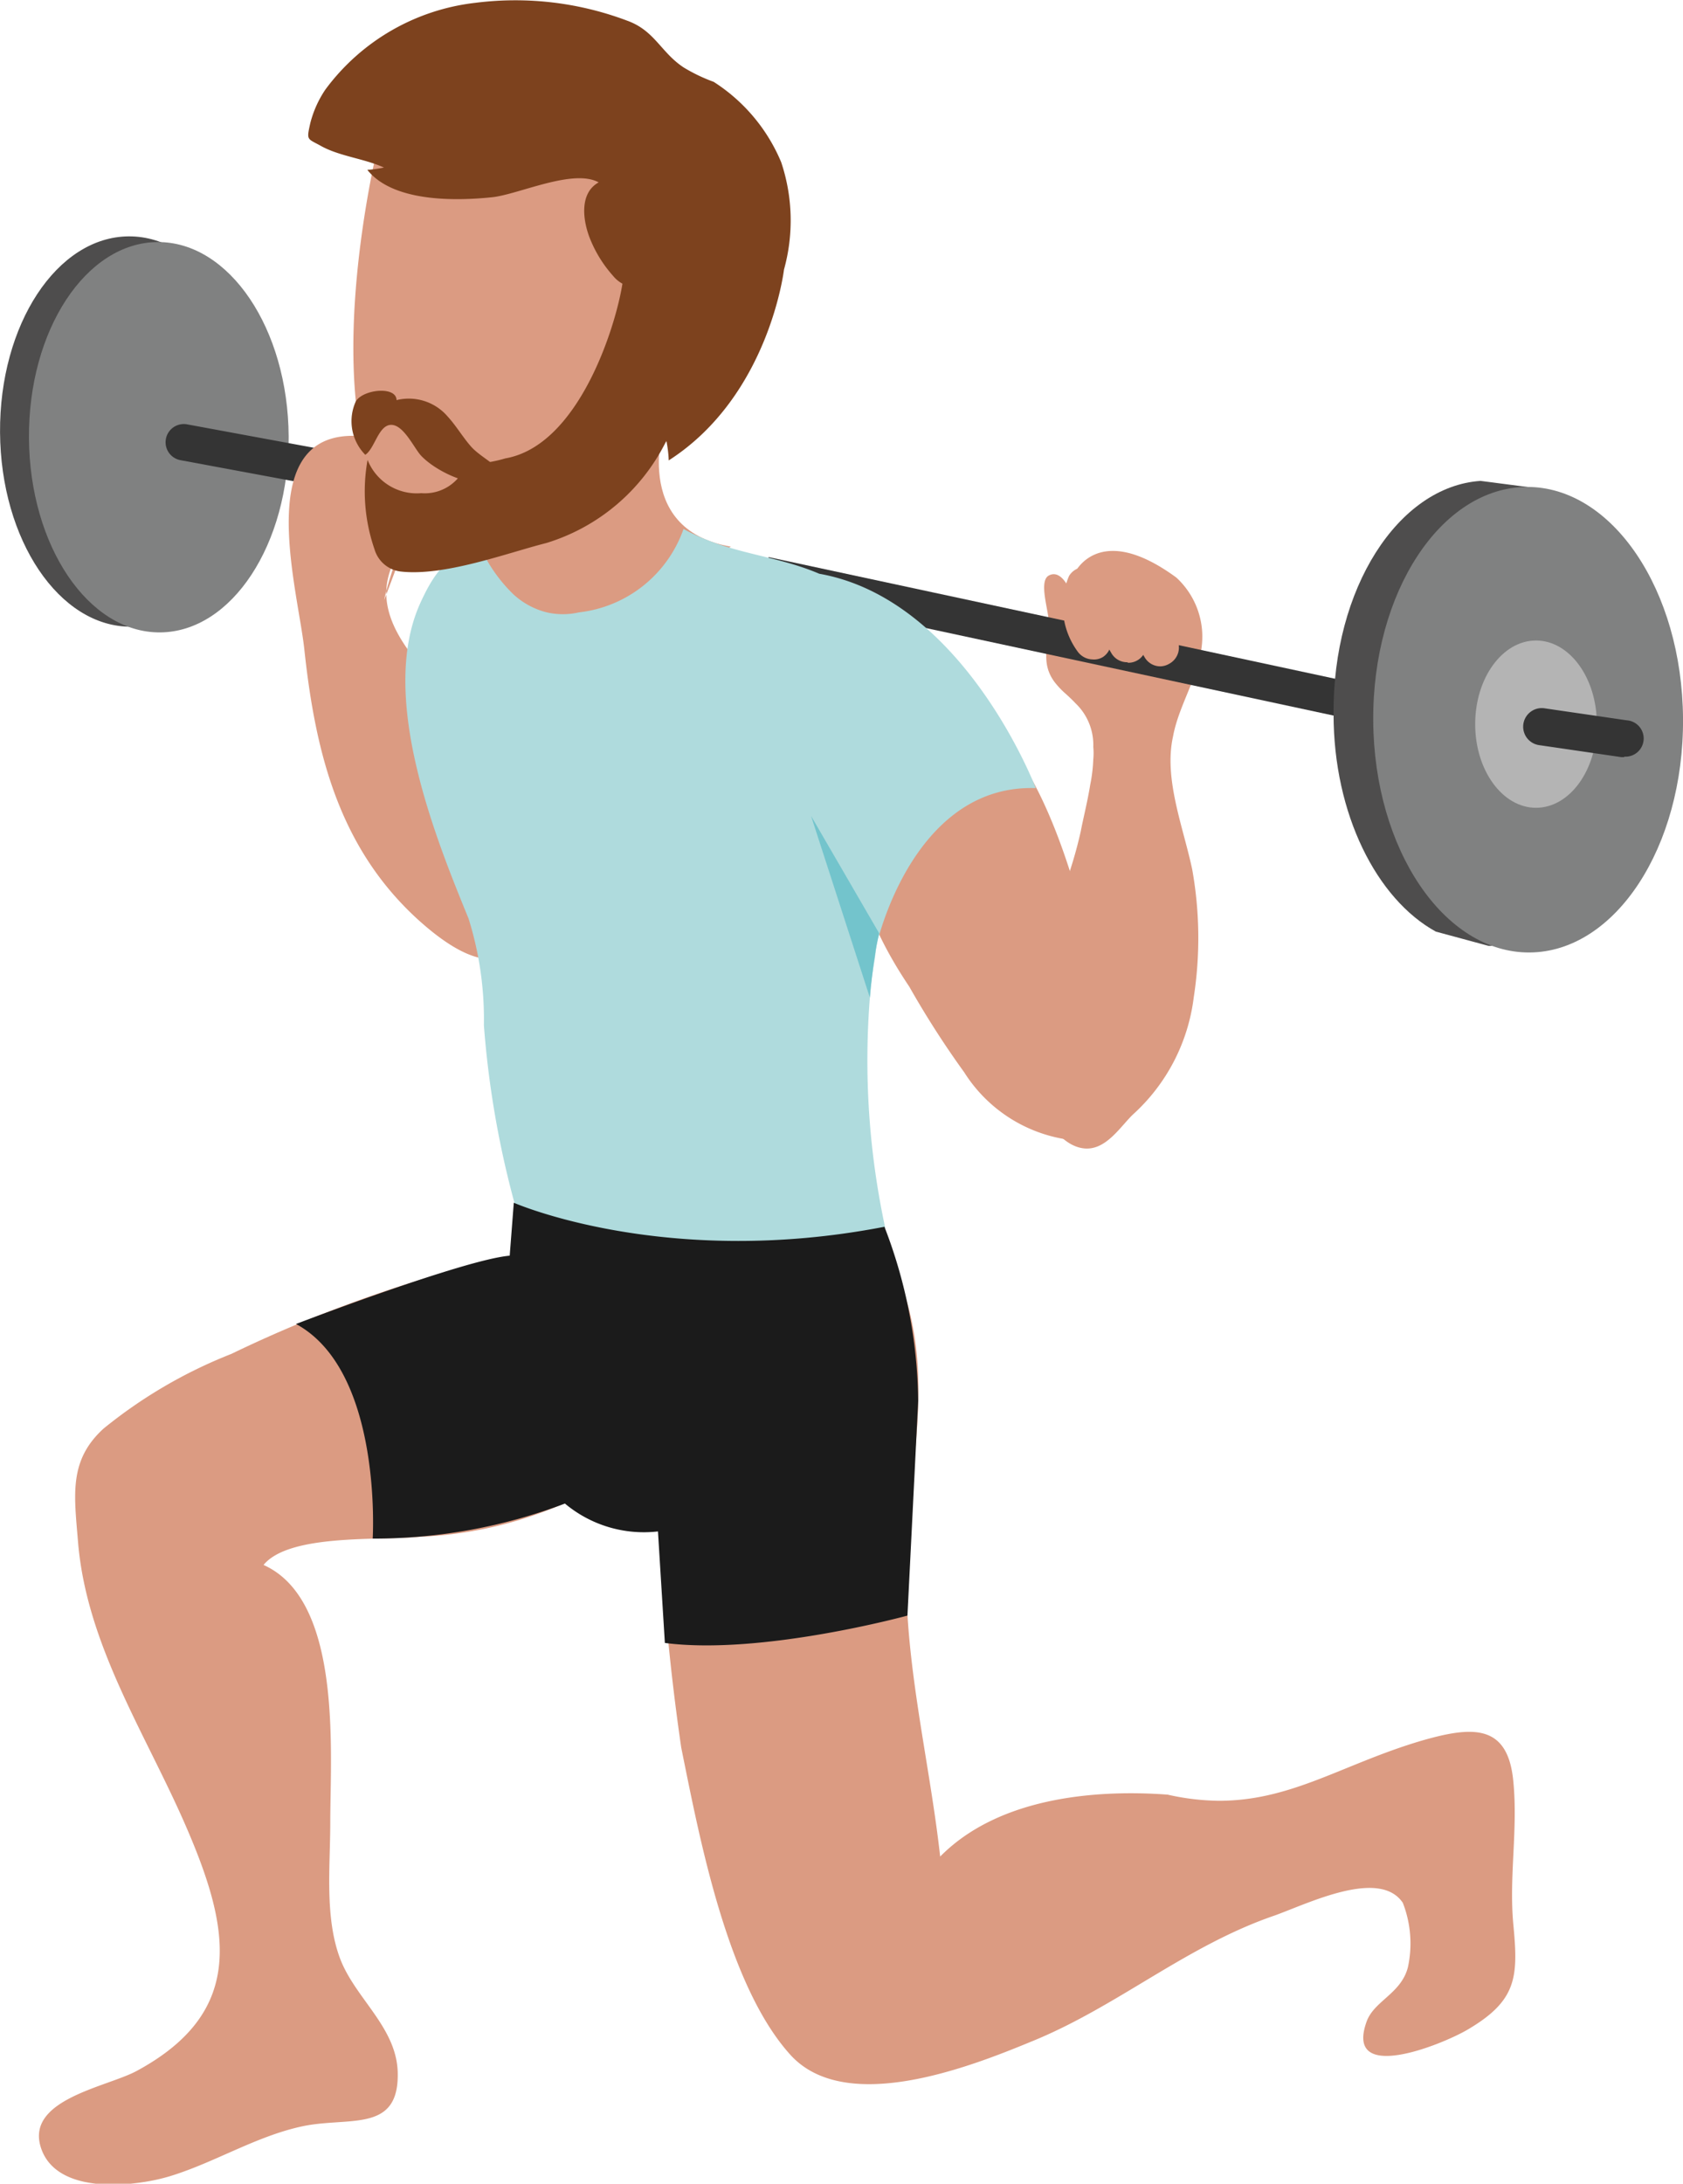 <svg id="Layer_1" data-name="Layer 1" xmlns="http://www.w3.org/2000/svg" viewBox="0 0 65.84 85.37"><title>Gym</title><ellipse cx="22.16" cy="24.19" rx="5.08" ry="7.63" transform="translate(-17.23 -7.18) rotate(-0.36)" fill="#4e4d4d"/><ellipse cx="23.29" cy="24.41" rx="5.08" ry="7.63" transform="translate(-17.23 -7.17) rotate(-0.36)" fill="#808181"/><path d="M64.1,31.89a3.15,3.15,0,0,0-1-2c-3.08-2.26-4-.14-4-.14h0c0,.29-.05.58-.07.84-.19-.48-.51-1-.92-.78s0,1.38,0,1.84c0,.87-.34,1.57.23,2.33a3.31,3.31,0,0,0,.45.47h0l0,0c.13.12.25.23.36.35h0a2.25,2.25,0,0,1,.7,1.71,2.53,2.53,0,0,1,0,.48,6.12,6.12,0,0,1-.12,1h0c-.11.68-.28,1.34-.37,1.82a17,17,0,0,1-1.61,4.32,6.5,6.5,0,0,0-.55,5.17c.3.92,1,2.49,2,2.84s1.61-.67,2.18-1.24a7.4,7.4,0,0,0,2.4-4.6,15.19,15.19,0,0,0-.06-5c-.35-1.66-1.12-3.54-.75-5.2C63.23,34.68,64.25,33.4,64.1,31.89Z" transform="translate(-17.08 -7.31)" fill="#db9b82"/><path d="M60.18,47.85l.29-1.92-.42,0c-.09-.55-.2-1.08-.32-1.58h0S58.07,36,54.68,35c-1.34-.45-2.58.79-3.19,1.88-1.79,3.17-.7,6.23,1.16,9a36.06,36.06,0,0,0,2.15,3.35h0a5.77,5.77,0,0,0,4.78,2.69l.35-2.39A5.82,5.82,0,0,0,60.18,47.85Z" transform="translate(-17.08 -7.31)" fill="#db9b82"/><path d="M32.94,26.91h-.13l-8.67-1.61a.71.71,0,0,1,.26-1.4l8.67,1.6a.72.72,0,0,1,.57.83A.71.71,0,0,1,32.94,26.91Z" transform="translate(-17.08 -7.31)" fill="#343434"/><path d="M32.93,28.59C30.11,32.15,36.18,35,37.59,38a8.5,8.5,0,0,1,.28,5.11c-.75,2.79-2.82,1.62-4.45.14-3.09-2.82-4-6.54-4.43-10.51-.23-2.28-2-8.27,1.77-8.39,4.27-.13,1.75,4.35,1.35,6.42Z" transform="translate(-17.08 -7.31)" fill="#db9b82"/><path d="M51.9,56.4c1.85,4.07.88,7.21.66,11.35s.85,8.11,1.3,12.14c2.43-2.46,6.49-2.6,8.9-2.42a9.51,9.51,0,0,0,2,.24h0c2.86,0,4.84-1.43,7.9-2.34,2-.58,3.4-.69,3.62,1.56.19,1.89-.17,3.72,0,5.59.2,2.08.16,3-1.81,4.15-1,.58-4.8,2.12-3.93-.32.29-.82,1.36-1.1,1.62-2.14a4.38,4.38,0,0,0-.2-2.51c-.91-1.35-3.65,0-5,.49-3.49,1.19-6.18,3.58-9.55,4.94-2.42,1-7.27,2.89-9.42.5-2.47-2.74-3.55-8.5-4.26-12a90.11,90.11,0,0,1-.86-9.16Z" transform="translate(-17.08 -7.31)" fill="#db9b82"/><path d="M39.89,65.74a15.79,15.79,0,0,1-6.38,1.65c-1.55.15-5.11-.13-6.12,1.1C30.49,69.88,30,75.83,30,78.57c0,1.71-.22,3.66.37,5.27s2.29,2.75,2.27,4.6c0,2.26-1.95,1.61-3.75,2s-3.39,1.4-5.14,1.94c-1.36.42-4.46.78-5.07-1.11s2.59-2.37,3.75-3c4.33-2.34,3.65-5.63,1.86-9.71-1.57-3.57-3.84-7-4.16-11-.15-1.82-.36-3.16,1-4.4a18.83,18.83,0,0,1,5-2.92A51.86,51.86,0,0,1,37.05,56.4c1.14-.24,1.67-.51,2.47.33s.81,2.46.86,3.41c.08,1.34.67,5.38-.82,5.93Z" transform="translate(-17.08 -7.31)" fill="#db9b82"/><path d="M43.09,23.78S41.7,28,45.67,28.68c0,0-6.93,4-7,4-5-.18.07,0,.07,0l-3.13-3.85s1.87.2,1.25-3Z" transform="translate(-17.08 -7.31)" fill="#db9b82"/><rect x="59.73" y="18.92" width="1.42" height="27.49" transform="translate(-1.26 77.6) rotate(-77.89)" fill="#343434"/><path d="M51.11,46.31a31.08,31.08,0,0,0,.6,9c-2.65,1.09-10.87,1.41-13.49,0a2.89,2.89,0,0,1-1-.92,37.11,37.11,0,0,1-1.21-7,13.14,13.14,0,0,0-.6-4.17c-1.29-3.15-3.55-8.7-1.88-12.35.46-1,1.09-2.11,2.42-2a6,6,0,0,0,1.21,1.67,3,3,0,0,0,1.31.71,2.82,2.82,0,0,0,1.26,0,4.92,4.92,0,0,0,4.09-3.26c1.84,1,3.56,1,5.31,1.75,5.66,1,8.47,8.38,8.47,8.38-4.53-.15-6,5.38-6.12,5.72s-.13.61-.17.91C51.22,45.26,51.15,45.79,51.11,46.31Z" transform="translate(-17.08 -7.31)" fill="#afdbdd"/><path d="M51.47,43.79c-.06.31-.13.61-.17.91-.08.56-.15,1.09-.19,1.61l-2.3-7.1Z" transform="translate(-17.08 -7.31)" fill="#73c4cc"/><path d="M32,12.49C34.14,7,41,9,41,9a10.41,10.41,0,0,1,5.56,4.78C50,20.83,40.7,28,34.59,28.67c-1.5.16-2-.23-2.32-1A15.41,15.41,0,0,1,31.13,24c-.82-5.05.85-11.49.85-11.49Z" transform="translate(-17.08 -7.31)" fill="#db9b82"/><path d="M52.58,70.47s-5.7,1.56-9.49,1.07l-.27-4.36a4.81,4.81,0,0,1-3.64-1.09,21.1,21.1,0,0,1-7.52,1.37s.4-6.55-3-8.39c0,0,6.58-2.52,8.36-2.67l.16-2.07s5.92,2.6,14.5.94A19.4,19.4,0,0,1,53,62.08Z" transform="translate(-17.08 -7.31)" fill="#1b1b1b"/><path d="M29.22,12.12a4.19,4.19,0,0,1,.59-1.31,8.49,8.49,0,0,1,5.87-3.39,12.4,12.4,0,0,1,5.94.7c1.08.39,1.31,1.24,2.21,1.83a6.63,6.63,0,0,0,1.17.56h0a6.87,6.87,0,0,1,2.64,3.14v0h0a7.17,7.17,0,0,1,.11,4.2h0s-.58,4.94-4.51,7.46c0,0,0-.3-.09-.77a7.76,7.76,0,0,1-4.7,4c-1.51.38-4,1.32-5.72,1.11a1.22,1.22,0,0,1-1-.87,6.91,6.91,0,0,1-.27-3.49,2.07,2.07,0,0,0,2.1,1.3,1.72,1.72,0,0,0,1.76-1.14,5.28,5.28,0,0,0,1.53-.22h0c2.86-.5,4.31-5.12,4.58-6.83a1.23,1.23,0,0,1-.37-.31,4.9,4.9,0,0,1-.87-1.38c-.31-.73-.47-1.84.31-2.27-1-.55-3.13.47-4.16.58-1.42.15-3.88.2-4.89-1.07a4.43,4.43,0,0,0,.65-.09c-.79-.36-1.77-.44-2.51-.87C29.09,12.72,29.07,12.79,29.22,12.12Z" transform="translate(-17.08 -7.31)" fill="#7d421e"/><path d="M32.43,23a2,2,0,0,1,2.16.59c.34.37.6.82.92,1.18s.9.64,1.24,1.05c-.77.88-2.62-.06-3.21-.71-.27-.3-.68-1.21-1.17-1.19s-.63.93-1,1.17A1.87,1.87,0,0,1,31,23c.3-.49,1.66-.61,1.59,0Z" transform="translate(-17.08 -7.31)" fill="#7d421e"/><path d="M59.82,33.09a.74.74,0,0,1-.59-.32,3,3,0,0,1-.33-2.94.72.72,0,0,1,1.3.6A1.52,1.52,0,0,0,60.42,32a.71.71,0,0,1-.2,1A.66.66,0,0,1,59.82,33.09Z" transform="translate(-17.08 -7.31)" fill="#db9b82"/><path d="M61.18,33.2a.71.71,0,0,1-.63-.37,2.94,2.94,0,0,1-.06-2.95.72.72,0,0,1,1-.27.73.73,0,0,1,.27,1,1.52,1.52,0,0,0,.07,1.56.7.7,0,0,1-.62,1.05Z" transform="translate(-17.08 -7.31)" fill="#db9b82"/><path d="M62.48,33.36a.71.71,0,0,1-.63-.37,2.94,2.94,0,0,1-.06-3,.71.71,0,1,1,1.23.71,1.54,1.54,0,0,0,.08,1.56.72.72,0,0,1-.28,1A.71.71,0,0,1,62.48,33.36Z" transform="translate(-17.08 -7.31)" fill="#db9b82"/><path d="M77.54,26.76l.23-.29L75,26.11c-3.23.22-5.79,4.22-5.75,9.12,0,3.91,1.69,7.23,4,8.5l2.07.56h0c3.35,0,6-4.11,6-9.14C81.36,31.34,79.77,28.09,77.54,26.76Z" transform="translate(-17.08 -7.31)" fill="#4e4d4d"/><ellipse cx="76.86" cy="35.46" rx="6.06" ry="9.1" transform="translate(-17.3 -6.84) rotate(-0.36)" fill="#808181"/><path d="M79.55,35.62c0,1.81-1.07,3.27-2.38,3.27s-2.38-1.46-2.38-3.27,1.07-3.27,2.38-3.27S79.55,33.81,79.55,35.62Z" transform="translate(-17.08 -7.31)" fill="#b4b4b4"/><path d="M80.62,36.91h-.11l-3.22-.47A.71.71,0,1,1,77.5,35l3.22.47a.71.71,0,0,1-.1,1.42Z" transform="translate(-17.08 -7.31)" fill="#343434"/></svg>
